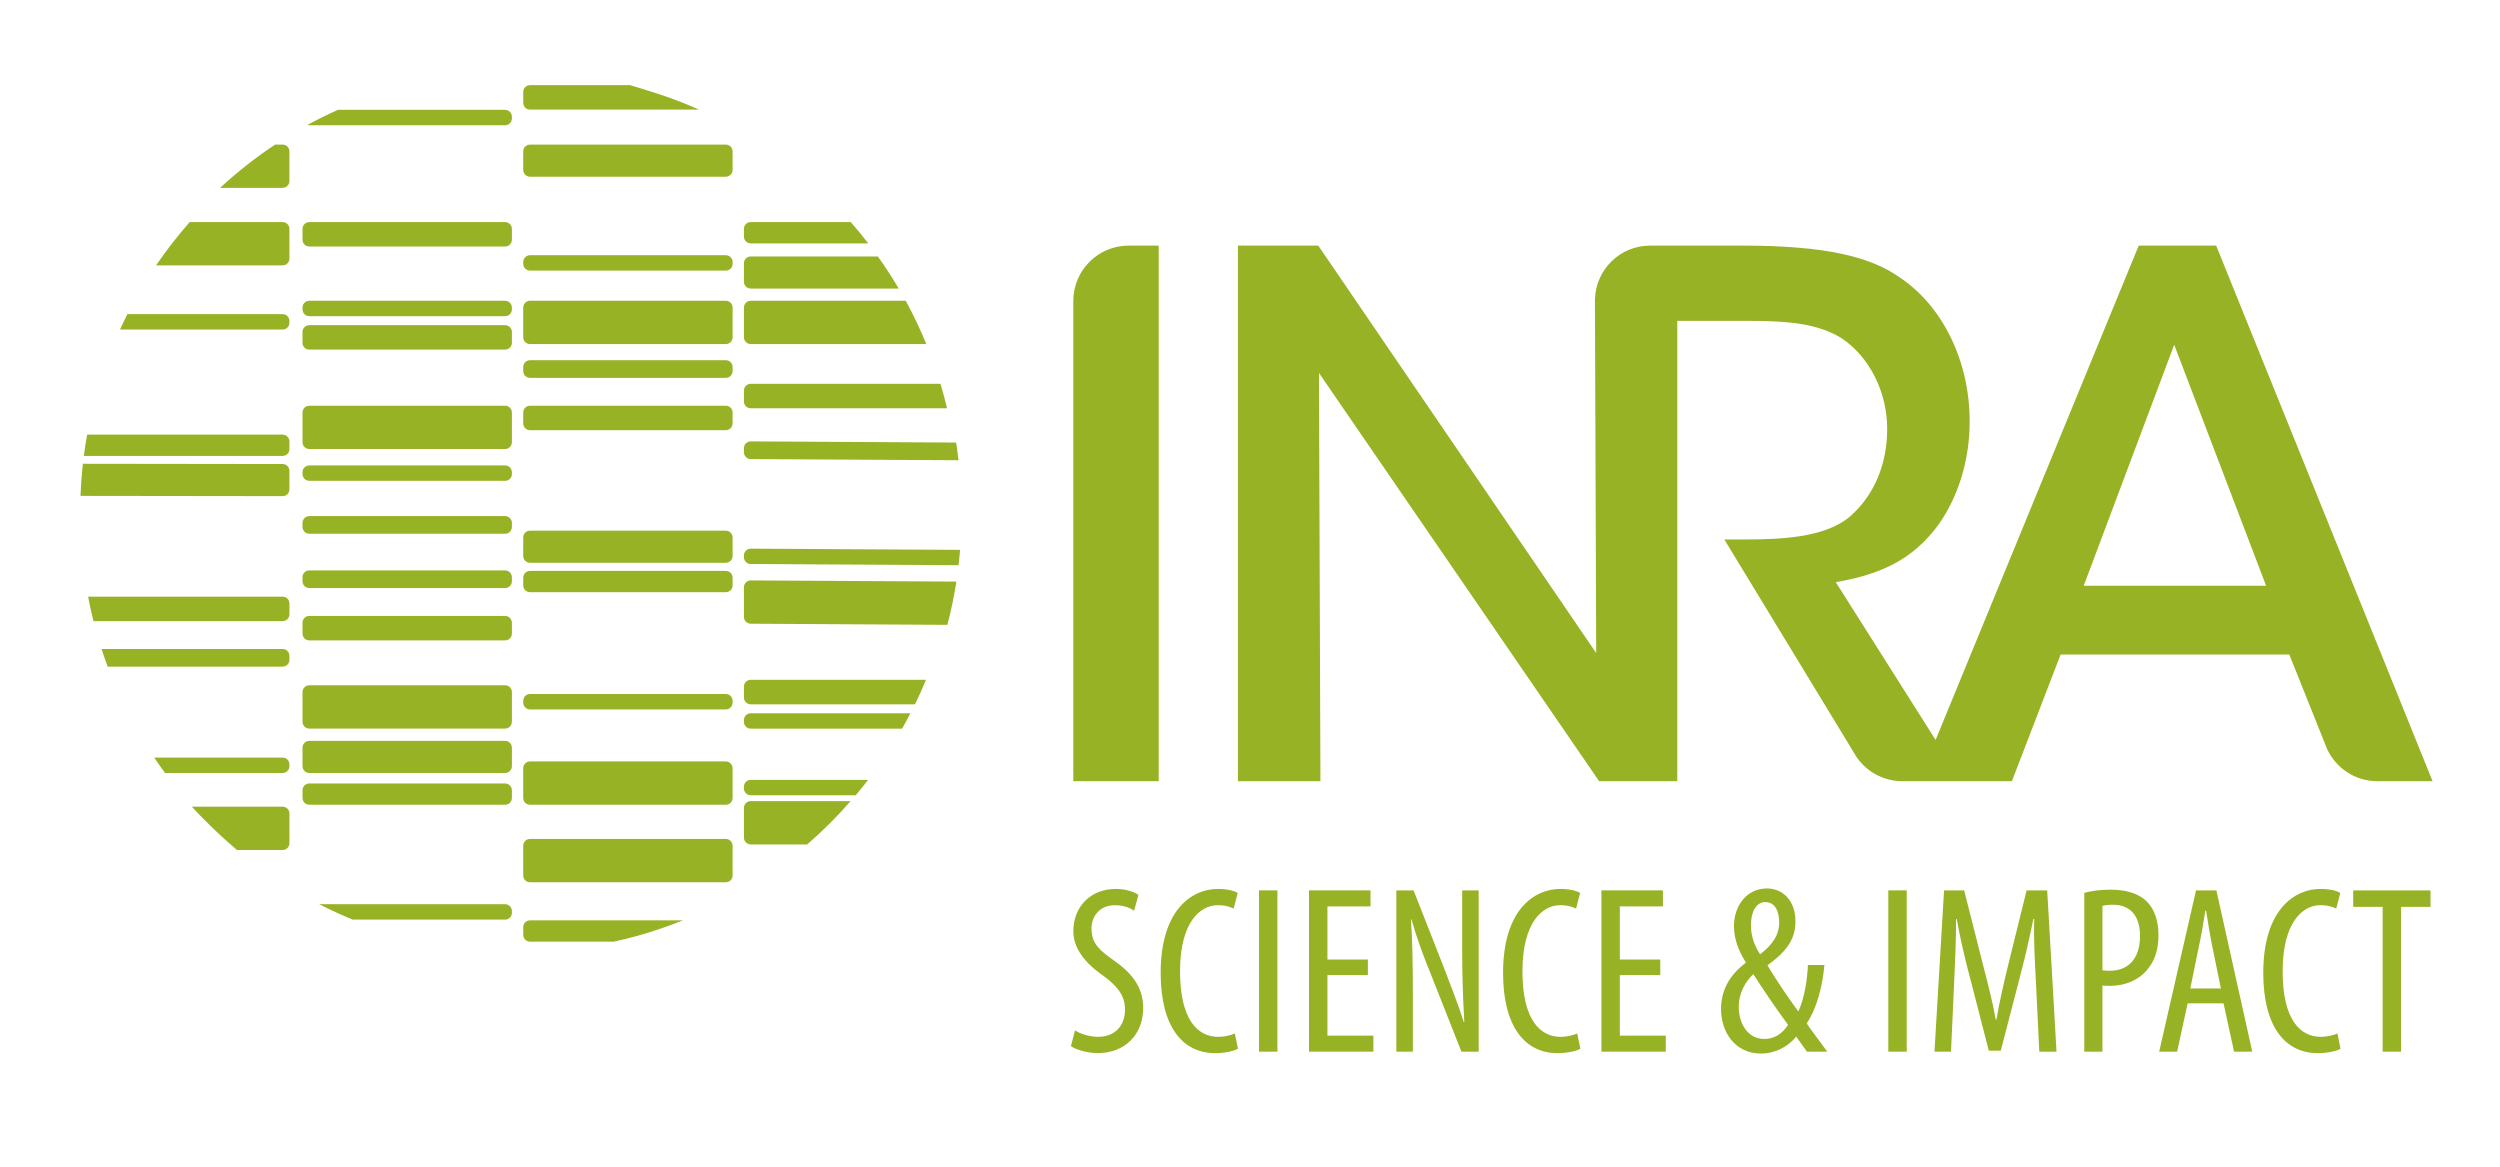 <?xml version="1.0" encoding="UTF-8" standalone="no"?>
<!-- Created with Inkscape (http://www.inkscape.org/) -->

<svg
   xmlns:dc="http://purl.org/dc/elements/1.1/"
   xmlns:cc="http://creativecommons.org/ns#"
   xmlns:rdf="http://www.w3.org/1999/02/22-rdf-syntax-ns#"
   xmlns:svg="http://www.w3.org/2000/svg"
   xmlns="http://www.w3.org/2000/svg"
   xmlns:sodipodi="http://sodipodi.sourceforge.net/DTD/sodipodi-0.dtd"
   xmlns:inkscape="http://www.inkscape.org/namespaces/inkscape"
   id="svg2"
   version="1.1"
   inkscape:version="0.91 r13725"
   xml:space="preserve"
   width="450"
   height="210"
   viewBox="0 0 450 210"
   sodipodi:docname="Logotype-INRA-cmjn.svg"><defs
     id="defs6"><clipPath
       clipPathUnits="userSpaceOnUse"
       id="clipPath16"><path
         d="m 0,623.627 870.236,0 L 870.236,0 0,0 0,623.627 Z"
         id="path18"
         inkscape:connector-curvature="0" /></clipPath></defs><sodipodi:namedview
     pagecolor="#ffffff"
     bordercolor="#666666"
     borderopacity="1"
     objecttolerance="10"
     gridtolerance="10"
     guidetolerance="10"
     inkscape:pageopacity="0"
     inkscape:pageshadow="2"
     inkscape:window-width="1920"
     inkscape:window-height="1016"
     id="namedview4"
     showgrid="false"
     inkscape:zoom="0.85629237"
     inkscape:cx="225.34053"
     inkscape:cy="383.16066"
     inkscape:window-x="0"
     inkscape:window-y="27"
     inkscape:window-maximized="1"
     inkscape:current-layer="g10" /><g
     id="g10"
     inkscape:groupmode="layer"
     inkscape:label="Logotype-INRA-cmjn"
     transform="matrix(1.25,0,0,-1.25,0,210)"><g
       id="g12"
       transform="translate(-237.302,-230.762)"><g
         id="g14"
         clip-path="url(#clipPath16)"><g
           id="g20"
           transform="translate(391.857,355.424)"><path
             d="m 0,0 0,-69.153 12.298,0 0,77.123 -4.331,0 C 3.567,7.97 0,4.402 0,0 m 145.5,-41.01 13.031,34.702 13.234,-34.702 -26.265,0 z m 48.833,-24.677 -4.968,12.311 -24.791,61.346 -11.153,0 -29.246,-71.181 -4.574,7.231 -1.664,2.623 -8.141,12.865 c 5.942,1.041 10.946,2.918 14.909,8.441 2.814,4.064 4.373,9.277 4.373,14.695 0,8.647 -3.854,16.674 -10.211,20.842 C 114.798,6.303 108.546,7.97 96.46,7.97 l -13.402,0 c -4.316,0 -7.812,-3.439 -7.941,-7.722 l 0,-0.51 0.181,-50.443 -0.619,0.911 -39.404,57.764 -11.572,0 0,-77.123 11.884,0 -0.211,58.784 39.303,-57.273 1.033,-1.511 11.262,0 0,66.284 10.526,0 c 5.523,0 9.802,-0.417 13.134,-2.497 4.065,-2.714 6.565,-7.817 6.565,-13.03 0,-5.003 -1.776,-9.481 -5.319,-12.61 -3.644,-3.129 -10.107,-3.339 -15.42,-3.339 l -2.712,0 18.818,-30.96 0.264,-0.433 c 0.533,-0.764 1.191,-1.427 1.955,-1.961 1.293,-0.91 2.871,-1.454 4.574,-1.454 l 15.797,0 7.015,18.238 32.932,0 5.238,-13.092 0.176,-0.448 c 1.254,-2.767 4.022,-4.698 7.25,-4.698 l 7.969,0 -1.403,3.466 z"
             style="fill:#97b225;fill-opacity:1;fill-rule:nonzero;stroke:none"
             id="path22"
             inkscape:connector-curvature="0" /></g><g
           id="g24"
           transform="translate(278.001,331.942)"><path
             d="m 0,0 -28.769,0.038 c -0.169,-1.526 -0.282,-3.067 -0.339,-4.626 L 0,-4.626 c 0.542,0 0.979,0.441 0.979,0.982 l 0,2.666 C 0.979,-0.439 0.542,0 0,0"
             style="fill:#97b225;fill-opacity:1;fill-rule:nonzero;stroke:none"
             id="path26"
             inkscape:connector-curvature="0" /></g><g
           id="g28"
           transform="translate(278.001,312.845)"><path
             d="m 0,0 -28.011,0 c 0.229,-1.188 0.482,-2.36 0.776,-3.524 l 27.235,0 c 0.542,0 0.979,0.443 0.979,0.982 l 0,1.566 C 0.979,-0.438 0.542,0 0,0"
             style="fill:#97b225;fill-opacity:1;fill-rule:nonzero;stroke:none"
             id="path30"
             inkscape:connector-curvature="0" /></g><g
           id="g32"
           transform="translate(278.001,289.669)"><path
             d="m 0,0 -18.493,0 c 0.506,-0.754 1.027,-1.488 1.561,-2.218 l 16.932,0 c 0.542,0 0.979,0.439 0.979,0.983 l 0,0.253 C 0.979,-0.438 0.542,0 0,0"
             style="fill:#97b225;fill-opacity:1;fill-rule:nonzero;stroke:none"
             id="path34"
             inkscape:connector-curvature="0" /></g><g
           id="g36"
           transform="translate(278.001,305.308)"><path
             d="m 0,0 -26.072,0 c 0.279,-0.854 0.565,-1.702 0.878,-2.542 l 25.194,0 c 0.542,0 0.979,0.439 0.979,0.982 l 0,0.582 C 0.979,-0.434 0.542,0 0,0"
             style="fill:#97b225;fill-opacity:1;fill-rule:nonzero;stroke:none"
             id="path38"
             inkscape:connector-curvature="0" /></g><g
           id="g40"
           transform="translate(278.001,282.601)"><path
             d="m 0,0 -13.004,0 -0.076,0 c 0.799,-0.882 1.638,-1.727 2.485,-2.561 0.006,-0.009 0.016,-0.014 0.024,-0.024 0.472,-0.477 0.967,-0.93 1.459,-1.393 0.737,-0.686 1.483,-1.369 2.256,-2.017 0.09,-0.076 0.176,-0.162 0.267,-0.243 l 0.01,0 6.579,0 c 0.542,0 0.979,0.438 0.979,0.982 l 0,4.274 C 0.979,-0.434 0.542,0 0,0"
             style="fill:#97b225;fill-opacity:1;fill-rule:nonzero;stroke:none"
             id="path42"
             inkscape:connector-curvature="0" /></g><g
           id="g44"
           transform="translate(278.001,336.177)"><path
             d="m 0,0 -28.153,0 c -0.184,-1.016 -0.34,-2.037 -0.473,-3.067 l 28.626,0 c 0.542,0 0.979,0.439 0.979,0.978 l 0,1.106 C 0.979,-0.439 0.542,0 0,0"
             style="fill:#97b225;fill-opacity:1;fill-rule:nonzero;stroke:none"
             id="path46"
             inkscape:connector-curvature="0" /></g><g
           id="g48"
           transform="translate(278.001,353.531)"><path
             d="m 0,0 -22.347,0 c -0.37,-0.732 -0.73,-1.474 -1.071,-2.223 l 23.418,0 c 0.542,0 0.979,0.439 0.979,0.983 l 0,0.258 C 0.979,-0.446 0.542,0 0,0"
             style="fill:#97b225;fill-opacity:1;fill-rule:nonzero;stroke:none"
             id="path50"
             inkscape:connector-curvature="0" /></g><g
           id="g52"
           transform="translate(313.627,382.975)"><path
             d="m 0,0 24.348,0 0.018,0 c -0.054,0.024 -0.109,0.043 -0.165,0.064 -1.304,0.582 -2.635,1.105 -3.984,1.601 -0.741,0.269 -1.49,0.52 -2.244,0.763 -0.315,0.1 -0.632,0.191 -0.95,0.291 -0.873,0.269 -1.733,0.572 -2.62,0.806 l -0.3,0 -14.103,0 c -0.542,0 -0.98,-0.439 -0.98,-0.983 l 0,-1.562 C -0.98,0.439 -0.542,0 0,0"
             style="fill:#97b225;fill-opacity:1;fill-rule:nonzero;stroke:none"
             id="path54"
             inkscape:connector-curvature="0" /></g><g
           id="g56"
           transform="translate(278.001,366.783)"><path
             d="m 0,0 -13.383,0 c -1.736,-1.975 -3.36,-4.054 -4.844,-6.234 l 18.227,0 c 0.542,0 0.979,0.442 0.979,0.983 l 0,4.273 C 0.979,-0.434 0.542,0 0,0"
             style="fill:#97b225;fill-opacity:1;fill-rule:nonzero;stroke:none"
             id="path58"
             inkscape:connector-curvature="0" /></g><g
           id="g60"
           transform="translate(344.428,314.199)"><path
             d="m 0,0 0,-4.271 c 0,-0.542 0.438,-0.981 0.982,-0.981 l 28.314,-0.162 c 0.534,2.04 0.971,4.117 1.3,6.23 L 0.982,0.982 C 0.438,0.982 0,0.541 0,0"
             style="fill:#97b225;fill-opacity:1;fill-rule:nonzero;stroke:none"
             id="path62"
             inkscape:connector-curvature="0" /></g><g
           id="g64"
           transform="translate(278.001,377.943)"><path
             d="m 0,0 -0.567,0 -0.518,0 c -2.807,-1.867 -5.457,-3.954 -7.927,-6.233 l 0.439,0 8.573,0 c 0.542,0 0.979,0.443 0.979,0.982 l 0,4.273 C 0.979,-0.434 0.542,0 0,0"
             style="fill:#97b225;fill-opacity:1;fill-rule:nonzero;stroke:none"
             id="path66"
             inkscape:connector-curvature="0" /></g><g
           id="g68"
           transform="translate(310.035,382.946)"><path
             d="m 0,0 -23.447,0 -0.619,0 c -1.491,-0.672 -2.957,-1.388 -4.384,-2.17 0.086,-0.024 0.167,-0.053 0.261,-0.053 l 0.197,0 27.992,0 c 0.543,0 0.98,0.444 0.98,0.983 l 0,0.258 C 0.98,-0.439 0.543,0 0,0"
             style="fill:#97b225;fill-opacity:1;fill-rule:nonzero;stroke:none"
             id="path70"
             inkscape:connector-curvature="0" /></g><g
           id="g72"
           transform="translate(341.813,316.556)"><path
             d="m 0,0 -28.187,0 c -0.542,0 -0.98,-0.446 -0.98,-0.982 l 0,-1.109 c 0,-0.542 0.438,-0.98 0.98,-0.98 l 28.187,0 c 0.544,0 0.985,0.438 0.985,0.98 l 0,1.109 C 0.985,-0.446 0.544,0 0,0"
             style="fill:#97b225;fill-opacity:1;fill-rule:nonzero;stroke:none"
             id="path74"
             inkscape:connector-curvature="0" /></g><g
           id="g76"
           transform="translate(341.813,340.341)"><path
             d="m 0,0 -28.187,0 c -0.542,0 -0.98,-0.443 -0.98,-0.982 l 0,-1.565 c 0,-0.539 0.438,-0.98 0.98,-0.98 l 28.187,0 c 0.544,0 0.985,0.441 0.985,0.98 l 0,1.565 C 0.985,-0.443 0.544,0 0,0"
             style="fill:#97b225;fill-opacity:1;fill-rule:nonzero;stroke:none"
             id="path78"
             inkscape:connector-curvature="0" /></g><g
           id="g80"
           transform="translate(341.813,298.826)"><path
             d="m 0,0 -28.187,0 c -0.542,0 -0.98,-0.438 -0.98,-0.982 l 0,-0.258 c 0,-0.538 0.438,-0.983 0.98,-0.983 l 28.187,0 c 0.544,0 0.985,0.445 0.985,0.983 l 0,0.258 C 0.985,-0.438 0.544,0 0,0"
             style="fill:#97b225;fill-opacity:1;fill-rule:nonzero;stroke:none"
             id="path82"
             inkscape:connector-curvature="0" /></g><g
           id="g84"
           transform="translate(341.813,322.346)"><path
             d="m 0,0 -28.187,0 c -0.542,0 -0.98,-0.439 -0.98,-0.978 l 0,-2.666 c 0,-0.544 0.438,-0.982 0.98,-0.982 l 28.187,0 c 0.544,0 0.985,0.438 0.985,0.982 l 0,2.666 C 0.985,-0.439 0.544,0 0,0"
             style="fill:#97b225;fill-opacity:1;fill-rule:nonzero;stroke:none"
             id="path86"
             inkscape:connector-curvature="0" /></g><g
           id="g88"
           transform="translate(341.813,346.894)"><path
             d="m 0,0 -28.187,0 c -0.542,0 -0.98,-0.439 -0.98,-0.982 l 0,-0.578 c 0,-0.548 0.438,-0.982 0.98,-0.982 l 28.187,0 c 0.544,0 0.985,0.434 0.985,0.982 l 0,0.578 C 0.985,-0.439 0.544,0 0,0"
             style="fill:#97b225;fill-opacity:1;fill-rule:nonzero;stroke:none"
             id="path90"
             inkscape:connector-curvature="0" /></g><g
           id="g92"
           transform="translate(310.035,366.783)"><path
             d="m 0,0 -28.189,0 c -0.542,0 -0.983,-0.439 -0.983,-0.978 l 0,-1.564 c 0,-0.544 0.441,-0.978 0.983,-0.978 L 0,-3.52 c 0.543,0 0.98,0.434 0.98,0.978 l 0,1.564 C 0.98,-0.439 0.543,0 0,0"
             style="fill:#97b225;fill-opacity:1;fill-rule:nonzero;stroke:none"
             id="path94"
             inkscape:connector-curvature="0" /></g><g
           id="g96"
           transform="translate(312.647,265.249)"><path
             d="m 0,0 0,-1.106 c 0,-0.539 0.438,-0.978 0.98,-0.978 l 12.074,0 c 3.426,0.749 6.746,1.784 9.942,3.067 l -22.016,0 C 0.438,0.983 0,0.539 0,0"
             style="fill:#97b225;fill-opacity:1;fill-rule:nonzero;stroke:none"
             id="path98"
             inkscape:connector-curvature="0" /></g><g
           id="g100"
           transform="translate(341.813,289.116)"><path
             d="m 0,0 -28.187,0 c -0.542,0 -0.98,-0.444 -0.98,-0.982 l 0,-4.274 c 0,-0.549 0.438,-0.983 0.98,-0.983 l 28.187,0 c 0.544,0 0.985,0.434 0.985,0.983 l 0,4.274 C 0.985,-0.444 0.544,0 0,0"
             style="fill:#97b225;fill-opacity:1;fill-rule:nonzero;stroke:none"
             id="path102"
             inkscape:connector-curvature="0" /></g><g
           id="g104"
           transform="translate(341.813,277.955)"><path
             d="m 0,0 -28.187,0 c -0.542,0 -0.98,-0.443 -0.98,-0.982 l 0,-4.279 c 0,-0.543 0.438,-0.977 0.98,-0.977 l 28.187,0 c 0.544,0 0.985,0.434 0.985,0.977 l 0,4.279 C 0.985,-0.443 0.544,0 0,0"
             style="fill:#97b225;fill-opacity:1;fill-rule:nonzero;stroke:none"
             id="path106"
             inkscape:connector-curvature="0" /></g><g
           id="g108"
           transform="translate(345.41,319.756)"><path
             d="m 0,0 c -0.544,0 -0.982,-0.439 -0.982,-0.978 l 0,-0.255 c 0,-0.546 0.438,-0.98 0.982,-0.98 l 29.928,-0.172 c 0.086,0.735 0.158,1.474 0.219,2.213 L 0,0 Z"
             style="fill:#97b225;fill-opacity:1;fill-rule:nonzero;stroke:none"
             id="path110"
             inkscape:connector-curvature="0" /></g><g
           id="g112"
           transform="translate(344.428,295.068)"><path
             d="m 0,0 0,-0.258 c 0,-0.539 0.438,-0.977 0.982,-0.977 l 21.791,0 c 0.414,0.729 0.814,1.468 1.2,2.217 l -22.991,0 C 0.438,0.982 0,0.543 0,0"
             style="fill:#97b225;fill-opacity:1;fill-rule:nonzero;stroke:none"
             id="path114"
             inkscape:connector-curvature="0" /></g><g
           id="g116"
           transform="translate(344.428,299.89)"><path
             d="m 0,0 0,-1.568 c 0,-0.539 0.438,-0.984 0.982,-0.984 l 23.652,0 c 0.563,1.159 1.09,2.333 1.581,3.531 l -25.233,0 C 0.438,0.979 0,0.539 0,0"
             style="fill:#97b225;fill-opacity:1;fill-rule:nonzero;stroke:none"
             id="path118"
             inkscape:connector-curvature="0" /></g><g
           id="g120"
           transform="translate(345.41,332.655)"><path
             d="M 0,0 29.921,-0.169 C 29.818,0.685 29.709,1.538 29.572,2.38 L 0,2.547 c -0.544,0 -0.982,-0.439 -0.982,-0.98 l 0,-0.585 C -0.982,0.441 -0.544,0 0,0"
             style="fill:#97b225;fill-opacity:1;fill-rule:nonzero;stroke:none"
             id="path122"
             inkscape:connector-curvature="0" /></g><g
           id="g124"
           transform="translate(344.428,285.486)"><path
             d="M 0,0 0,-0.258 C 0,-0.802 0.438,-1.24 0.982,-1.24 l 15.117,0 c 0.61,0.724 1.204,1.464 1.784,2.213 l -16.901,0 C 0.438,0.973 0,0.539 0,0"
             style="fill:#97b225;fill-opacity:1;fill-rule:nonzero;stroke:none"
             id="path126"
             inkscape:connector-curvature="0" /></g><g
           id="g128"
           transform="translate(341.813,377.943)"><path
             d="m 0,0 -28.187,0 c -0.542,0 -0.98,-0.438 -0.98,-0.978 l 0,-2.668 c 0,-0.537 0.438,-0.98 0.98,-0.98 l 28.187,0 c 0.544,0 0.985,0.443 0.985,0.98 l 0,2.668 C 0.985,-0.438 0.544,0 0,0"
             style="fill:#97b225;fill-opacity:1;fill-rule:nonzero;stroke:none"
             id="path130"
             inkscape:connector-curvature="0" /></g><g
           id="g132"
           transform="translate(341.813,362.011)"><path
             d="m 0,0 -28.187,0 c -0.542,0 -0.98,-0.441 -0.98,-0.98 l 0,-0.258 c 0,-0.541 0.438,-0.982 0.98,-0.982 L 0,-2.22 c 0.544,0 0.985,0.441 0.985,0.982 l 0,0.258 C 0.985,-0.441 0.544,0 0,0"
             style="fill:#97b225;fill-opacity:1;fill-rule:nonzero;stroke:none"
             id="path134"
             inkscape:connector-curvature="0" /></g><g
           id="g136"
           transform="translate(344.428,282.42)"><path
             d="m 0,0 0,-4.278 c 0,-0.539 0.438,-0.979 0.982,-0.979 l 8.125,0 c 2.225,1.928 4.319,4.012 6.257,6.239 l -14.382,0 C 0.438,0.982 0,0.543 0,0"
             style="fill:#97b225;fill-opacity:1;fill-rule:nonzero;stroke:none"
             id="path138"
             inkscape:connector-curvature="0" /></g><g
           id="g140"
           transform="translate(341.813,355.453)"><path
             d="m 0,0 -28.187,0 c -0.542,0 -0.98,-0.441 -0.98,-0.982 l 0,-4.276 c 0,-0.544 0.438,-0.98 0.98,-0.98 l 28.187,0 c 0.544,0 0.985,0.436 0.985,0.98 l 0,4.276 C 0.985,-0.441 0.544,0 0,0"
             style="fill:#97b225;fill-opacity:1;fill-rule:nonzero;stroke:none"
             id="path142"
             inkscape:connector-curvature="0" /></g><g
           id="g144"
           transform="translate(310.035,268.555)"><path
             d="m 0,0 -26.771,0 c 1.579,-0.801 3.193,-1.545 4.845,-2.218 l 21.926,0 c 0.543,0 0.98,0.439 0.98,0.983 l 0,0.257 C 0.98,-0.434 0.543,0 0,0"
             style="fill:#97b225;fill-opacity:1;fill-rule:nonzero;stroke:none"
             id="path146"
             inkscape:connector-curvature="0" /></g><g
           id="g148"
           transform="translate(310.035,292.077)"><path
             d="m 0,0 -28.189,0 c -0.542,0 -0.983,-0.438 -0.983,-0.982 l 0,-2.662 c 0,-0.544 0.441,-0.982 0.983,-0.982 l 28.189,0 c 0.543,0 0.98,0.438 0.98,0.982 l 0,2.662 C 0.98,-0.438 0.543,0 0,0"
             style="fill:#97b225;fill-opacity:1;fill-rule:nonzero;stroke:none"
             id="path150"
             inkscape:connector-curvature="0" /></g><g
           id="g152"
           transform="translate(345.41,339.969)"><path
             d="m 0,0 28.188,0 c 0.028,0 0.052,0.014 0.078,0.019 -0.284,1.178 -0.596,2.349 -0.945,3.505 L 0,3.524 c -0.544,0 -0.982,-0.438 -0.982,-0.982 l 0,-1.56 C -0.982,0.439 -0.544,0 0,0"
             style="fill:#97b225;fill-opacity:1;fill-rule:nonzero;stroke:none"
             id="path154"
             inkscape:connector-curvature="0" /></g><g
           id="g156"
           transform="translate(310.035,285.944)"><path
             d="m 0,0 -28.189,0 c -0.542,0 -0.983,-0.443 -0.983,-0.982 l 0,-1.102 c 0,-0.544 0.441,-0.983 0.983,-0.983 l 28.189,0 c 0.543,0 0.98,0.439 0.98,0.983 l 0,1.102 C 0.98,-0.443 0.543,0 0,0"
             style="fill:#97b225;fill-opacity:1;fill-rule:nonzero;stroke:none"
             id="path158"
             inkscape:connector-curvature="0" /></g><g
           id="g160"
           transform="translate(345.41,363.716)"><path
             d="M 0,0 16.92,0 C 16.111,1.049 15.271,2.07 14.403,3.067 L 0,3.067 c -0.544,0 -0.982,-0.439 -0.982,-0.978 l 0,-1.107 C -0.982,0.439 -0.544,0 0,0"
             style="fill:#97b225;fill-opacity:1;fill-rule:nonzero;stroke:none"
             id="path162"
             inkscape:connector-curvature="0" /></g><g
           id="g164"
           transform="translate(345.41,349.214)"><path
             d="M 0,0 25.283,0 C 24.402,2.139 23.418,4.223 22.32,6.238 L 0,6.238 c -0.544,0 -0.982,-0.436 -0.982,-0.982 l 0,-4.276 C -0.982,0.441 -0.544,0 0,0"
             style="fill:#97b225;fill-opacity:1;fill-rule:nonzero;stroke:none"
             id="path166"
             inkscape:connector-curvature="0" /></g><g
           id="g168"
           transform="translate(345.41,357.206)"><path
             d="M 0,0 21.31,0 C 20.377,1.59 19.373,3.133 18.307,4.626 L 0,4.626 c -0.544,0 -0.982,-0.438 -0.982,-0.978 l 0,-2.668 C -0.982,0.441 -0.544,0 0,0"
             style="fill:#97b225;fill-opacity:1;fill-rule:nonzero;stroke:none"
             id="path170"
             inkscape:connector-curvature="0" /></g><g
           id="g172"
           transform="translate(310.035,355.453)"><path
             d="m 0,0 -28.189,0 c -0.542,0 -0.983,-0.441 -0.983,-0.982 l 0,-0.256 c 0,-0.543 0.441,-0.982 0.983,-0.982 L 0,-2.22 c 0.543,0 0.98,0.439 0.98,0.982 l 0,0.256 C 0.98,-0.441 0.543,0 0,0"
             style="fill:#97b225;fill-opacity:1;fill-rule:nonzero;stroke:none"
             id="path174"
             inkscape:connector-curvature="0" /></g><g
           id="g176"
           transform="translate(310.035,340.341)"><path
             d="m 0,0 -28.189,0 c -0.542,0 -0.983,-0.443 -0.983,-0.982 l 0,-4.279 c 0,-0.541 0.441,-0.977 0.983,-0.977 l 28.189,0 c 0.543,0 0.98,0.436 0.98,0.977 l 0,4.279 C 0.98,-0.443 0.543,0 0,0"
             style="fill:#97b225;fill-opacity:1;fill-rule:nonzero;stroke:none"
             id="path178"
             inkscape:connector-curvature="0" /></g><g
           id="g180"
           transform="translate(310.035,331.742)"><path
             d="m 0,0 -28.189,0 c -0.542,0 -0.983,-0.439 -0.983,-0.978 l 0,-0.257 c 0,-0.544 0.441,-0.983 0.983,-0.983 l 28.189,0 c 0.543,0 0.98,0.439 0.98,0.983 l 0,0.257 C 0.98,-0.439 0.543,0 0,0"
             style="fill:#97b225;fill-opacity:1;fill-rule:nonzero;stroke:none"
             id="path182"
             inkscape:connector-curvature="0" /></g><g
           id="g184"
           transform="translate(310.035,351.94)"><path
             d="m 0,0 -28.189,0 c -0.542,0 -0.983,-0.438 -0.983,-0.982 l 0,-1.56 c 0,-0.543 0.441,-0.982 0.983,-0.982 l 28.189,0 c 0.543,0 0.98,0.439 0.98,0.982 l 0,1.56 C 0.98,-0.438 0.543,0 0,0"
             style="fill:#97b225;fill-opacity:1;fill-rule:nonzero;stroke:none"
             id="path186"
             inkscape:connector-curvature="0" /></g><g
           id="g188"
           transform="translate(310.035,310.071)"><path
             d="m 0,0 -28.189,0 c -0.542,0 -0.983,-0.441 -0.983,-0.982 l 0,-1.564 c 0,-0.543 0.441,-0.982 0.983,-0.982 l 28.189,0 c 0.543,0 0.98,0.439 0.98,0.982 l 0,1.564 C 0.98,-0.441 0.543,0 0,0"
             style="fill:#97b225;fill-opacity:1;fill-rule:nonzero;stroke:none"
             id="path190"
             inkscape:connector-curvature="0" /></g><g
           id="g192"
           transform="translate(310.035,300.086)"><path
             d="m 0,0 -28.189,0 c -0.542,0 -0.983,-0.439 -0.983,-0.983 l 0,-4.274 c 0,-0.543 0.441,-0.982 0.983,-0.982 l 28.189,0 c 0.543,0 0.98,0.439 0.98,0.982 l 0,4.274 C 0.98,-0.439 0.543,0 0,0"
             style="fill:#97b225;fill-opacity:1;fill-rule:nonzero;stroke:none"
             id="path194"
             inkscape:connector-curvature="0" /></g><g
           id="g196"
           transform="translate(310.035,324.444)"><path
             d="m 0,0 -28.189,0 c -0.542,0 -0.983,-0.439 -0.983,-0.982 l 0,-0.58 c 0,-0.546 0.441,-0.982 0.983,-0.982 l 28.189,0 c 0.543,0 0.98,0.436 0.98,0.982 l 0,0.58 C 0.98,-0.439 0.543,0 0,0"
             style="fill:#97b225;fill-opacity:1;fill-rule:nonzero;stroke:none"
             id="path198"
             inkscape:connector-curvature="0" /></g><g
           id="g200"
           transform="translate(310.035,316.627)"><path
             d="m 0,0 -28.189,0 c -0.542,0 -0.983,-0.438 -0.983,-0.982 l 0,-0.581 c 0,-0.544 0.441,-0.982 0.983,-0.982 l 28.189,0 c 0.543,0 0.98,0.438 0.98,0.982 l 0,0.581 C 0.98,-0.438 0.543,0 0,0"
             style="fill:#97b225;fill-opacity:1;fill-rule:nonzero;stroke:none"
             id="path202"
             inkscape:connector-curvature="0" /></g><g
           id="g204"
           transform="translate(392.102,250.391)"><path
             d="m 0,0 c 0.758,-0.518 2.171,-0.931 3.309,-0.931 2.446,0 3.892,1.585 3.892,3.929 0,2.136 -1.24,3.445 -3.066,4.823 -1.861,1.276 -4.375,3.446 -4.375,6.445 0,3.514 2.445,6.099 6.133,6.099 1.447,0 2.687,-0.448 3.239,-0.862 l -0.62,-2.274 c -0.586,0.414 -1.551,0.792 -2.757,0.792 -2.309,0 -3.377,-1.722 -3.377,-3.307 0,-2.31 1.206,-3.205 3.411,-4.79 C 8.58,7.96 9.82,5.823 9.82,3.239 c 0,-3.998 -2.791,-6.513 -6.511,-6.513 -1.586,0 -3.24,0.517 -3.895,1 L 0,0 Z"
             style="fill:#97b225;fill-opacity:1;fill-rule:nonzero;stroke:none"
             id="path206"
             inkscape:connector-curvature="0" /></g><g
           id="g208"
           transform="translate(415.568,247.737)"><path
             d="m 0,0 c -0.725,-0.38 -1.896,-0.621 -3.344,-0.621 -4.513,0 -7.786,3.653 -7.786,11.544 0,9.166 4.548,12.096 8.235,12.096 1.377,0 2.413,-0.277 2.86,-0.587 l -0.586,-2.24 c -0.551,0.242 -1.102,0.483 -2.309,0.483 -2.48,0 -5.41,-2.412 -5.41,-9.511 0,-7.099 2.619,-9.441 5.479,-9.441 1,0 1.861,0.241 2.412,0.482 L 0,0 Z"
             style="fill:#97b225;fill-opacity:1;fill-rule:nonzero;stroke:none"
             id="path210"
             inkscape:connector-curvature="0" /></g><path
           d="m 421.251,247.323 -2.654,0 0,23.226 2.654,0 0,-23.226 z"
           style="fill:#97b225;fill-opacity:1;fill-rule:nonzero;stroke:none"
           id="path212"
           inkscape:connector-curvature="0" /><g
           id="g214"
           transform="translate(434.277,258.351)"><path
             d="m 0,0 -5.824,0 0,-8.719 6.617,0 0,-2.308 -9.27,0 0,23.225 8.856,0 0,-2.309 -6.203,0 0,-7.65 L 0,2.239 0,0 Z"
             style="fill:#97b225;fill-opacity:1;fill-rule:nonzero;stroke:none"
             id="path216"
             inkscape:connector-curvature="0" /></g><g
           id="g218"
           transform="translate(438.377,247.323)"><path
             d="m 0,0 0,23.226 2.48,0 4.274,-10.89 C 7.719,9.821 8.924,6.755 9.717,4.238 l 0.07,0 C 9.58,7.891 9.477,10.889 9.477,14.921 l 0,8.305 2.377,0 L 11.854,0 9.373,0 4.963,11.165 C 3.998,13.508 2.998,16.161 2.17,19.056 l -0.068,0 C 2.309,15.954 2.377,12.991 2.377,8.029 L 2.377,0 0,0 Z"
             style="fill:#97b225;fill-opacity:1;fill-rule:nonzero;stroke:none"
             id="path220"
             inkscape:connector-curvature="0" /></g><g
           id="g222"
           transform="translate(464.875,247.737)"><path
             d="m 0,0 c -0.725,-0.38 -1.896,-0.621 -3.344,-0.621 -4.513,0 -7.787,3.653 -7.787,11.544 0,9.166 4.549,12.096 8.236,12.096 1.379,0 2.413,-0.277 2.86,-0.587 l -0.586,-2.24 c -0.551,0.242 -1.102,0.483 -2.309,0.483 -2.48,0 -5.41,-2.412 -5.41,-9.511 0,-7.099 2.619,-9.441 5.479,-9.441 1,0 1.861,0.241 2.412,0.482 L 0,0 Z"
             style="fill:#97b225;fill-opacity:1;fill-rule:nonzero;stroke:none"
             id="path224"
             inkscape:connector-curvature="0" /></g><g
           id="g226"
           transform="translate(476.382,258.351)"><path
             d="m 0,0 -5.824,0 0,-8.719 6.617,0 0,-2.308 -9.27,0 0,23.225 8.856,0 0,-2.309 -6.203,0 0,-7.65 L 0,2.239 0,0 Z"
             style="fill:#97b225;fill-opacity:1;fill-rule:nonzero;stroke:none"
             id="path228"
             inkscape:connector-curvature="0" /></g><g
           id="g230"
           transform="translate(489.441,265.587)"><path
             d="M 0,0 C 0,-1.586 0.412,-2.826 1.309,-4.239 3.1,-2.895 4.064,-1.447 4.064,0.344 4.064,1.757 3.582,3.273 2.066,3.273 0.723,3.273 0,1.826 0,0 m 5.34,-14.403 c -1.965,2.687 -3.617,5.133 -4.996,7.304 -1.069,-1 -2.102,-2.619 -2.102,-4.721 0,-2.377 1.276,-4.618 3.688,-4.618 1.377,0 2.584,0.724 3.41,2.035 m 2.723,-3.861 c -0.415,0.621 -0.793,1.069 -1.551,2.171 -1.276,-1.585 -3.17,-2.446 -5.032,-2.446 -3.859,0 -5.789,3.17 -5.789,6.409 0,2.55 1.104,4.824 3.551,6.651 l 0,0.103 c -1,1.585 -1.689,3.308 -1.689,5.203 0,2.825 1.758,5.41 4.756,5.41 2.136,0 4.099,-1.586 4.099,-4.756 0,-2.308 -1.033,-4.169 -3.996,-6.27 l 0,-0.105 c 0.861,-1.446 2.617,-4.169 4.41,-6.58 1,2.136 1.309,5.099 1.379,6.685 l 2.377,0 c -0.24,-2.757 -1,-6.1 -2.551,-8.408 0.45,-0.69 1.344,-1.861 2.965,-4.067 l -2.929,0 z"
             style="fill:#97b225;fill-opacity:1;fill-rule:nonzero;stroke:none"
             id="path232"
             inkscape:connector-curvature="0" /></g><path
           d="m 511.871,247.323 -2.652,0 0,23.226 2.652,0 0,-23.226 z"
           style="fill:#97b225;fill-opacity:1;fill-rule:nonzero;stroke:none"
           id="path234"
           inkscape:connector-curvature="0" /><g
           id="g236"
           transform="translate(530.478,257.316)"><path
             d="m 0,0 c -0.172,3.066 -0.346,6.478 -0.242,9.097 l -0.137,0 C -0.896,6.513 -1.516,3.756 -2.24,1.034 l -2.826,-10.888 -1.723,0 -2.688,10.44 c -0.793,2.963 -1.447,5.823 -1.929,8.511 l -0.104,0 c 0.035,-2.722 -0.136,-5.961 -0.275,-9.269 l -0.447,-9.821 -2.379,0 1.379,23.225 2.894,0 2.688,-10.614 c 0.793,-3.066 1.379,-5.34 1.861,-7.993 l 0.103,0 c 0.448,2.653 0.965,4.858 1.723,7.993 l 2.619,10.614 2.963,0 1.344,-23.225 -2.481,0 L 0,0 Z"
             style="fill:#97b225;fill-opacity:1;fill-rule:nonzero;stroke:none"
             id="path238"
             inkscape:connector-curvature="0" /></g><g
           id="g240"
           transform="translate(540.056,259.04)"><path
             d="m 0,0 c 0.311,-0.035 0.621,-0.069 1.068,-0.069 2.584,0 4.342,1.687 4.342,4.996 C 5.41,7.305 4.445,9.44 1.482,9.44 0.861,9.44 0.346,9.372 0,9.269 L 0,0 Z m -2.617,11.163 c 1.066,0.276 2.306,0.448 3.824,0.448 2.137,0 3.961,-0.516 5.168,-1.688 C 7.479,8.821 8.064,7.132 8.064,5.1 8.064,2.963 7.547,1.516 6.65,0.344 5.41,-1.379 3.238,-2.24 1.172,-2.24 c -0.447,0 -0.793,0 -1.172,0.034 l 0,-9.511 -2.617,0 0,22.88 z"
             style="fill:#97b225;fill-opacity:1;fill-rule:nonzero;stroke:none"
             id="path242"
             inkscape:connector-curvature="0" /></g><g
           id="g244"
           transform="translate(557.113,256.421)"><path
             d="m 0,0 -1.207,5.892 c -0.344,1.654 -0.654,3.584 -0.93,5.307 l -0.103,0 C -2.516,9.441 -2.859,7.443 -3.205,5.892 L -4.41,0 0,0 Z m -4.789,-2.137 -1.516,-6.961 -2.586,0 5.307,23.226 2.93,0 5.168,-23.226 -2.619,0 -1.516,6.961 -5.168,0 z"
             style="fill:#97b225;fill-opacity:1;fill-rule:nonzero;stroke:none"
             id="path246"
             inkscape:connector-curvature="0" /></g><g
           id="g248"
           transform="translate(574.341,247.737)"><path
             d="m 0,0 c -0.723,-0.38 -1.895,-0.621 -3.342,-0.621 -4.513,0 -7.787,3.653 -7.787,11.544 0,9.166 4.547,12.096 8.234,12.096 1.379,0 2.413,-0.277 2.86,-0.587 l -0.586,-2.24 c -0.551,0.242 -1.102,0.483 -2.309,0.483 -2.48,0 -5.408,-2.412 -5.408,-9.511 0,-7.099 2.619,-9.441 5.479,-9.441 0.998,0 1.859,0.241 2.412,0.482 L 0,0 Z"
             style="fill:#97b225;fill-opacity:1;fill-rule:nonzero;stroke:none"
             id="path250"
             inkscape:connector-curvature="0" /></g><g
           id="g252"
           transform="translate(580.404,268.171)"><path
             d="m 0,0 -4.238,0 0,2.378 11.131,0 0,-2.378 -4.241,0 0,-20.848 -2.652,0 L 0,0 Z"
             style="fill:#97b225;fill-opacity:1;fill-rule:nonzero;stroke:none"
             id="path254"
             inkscape:connector-curvature="0" /></g></g></g></g></svg>
